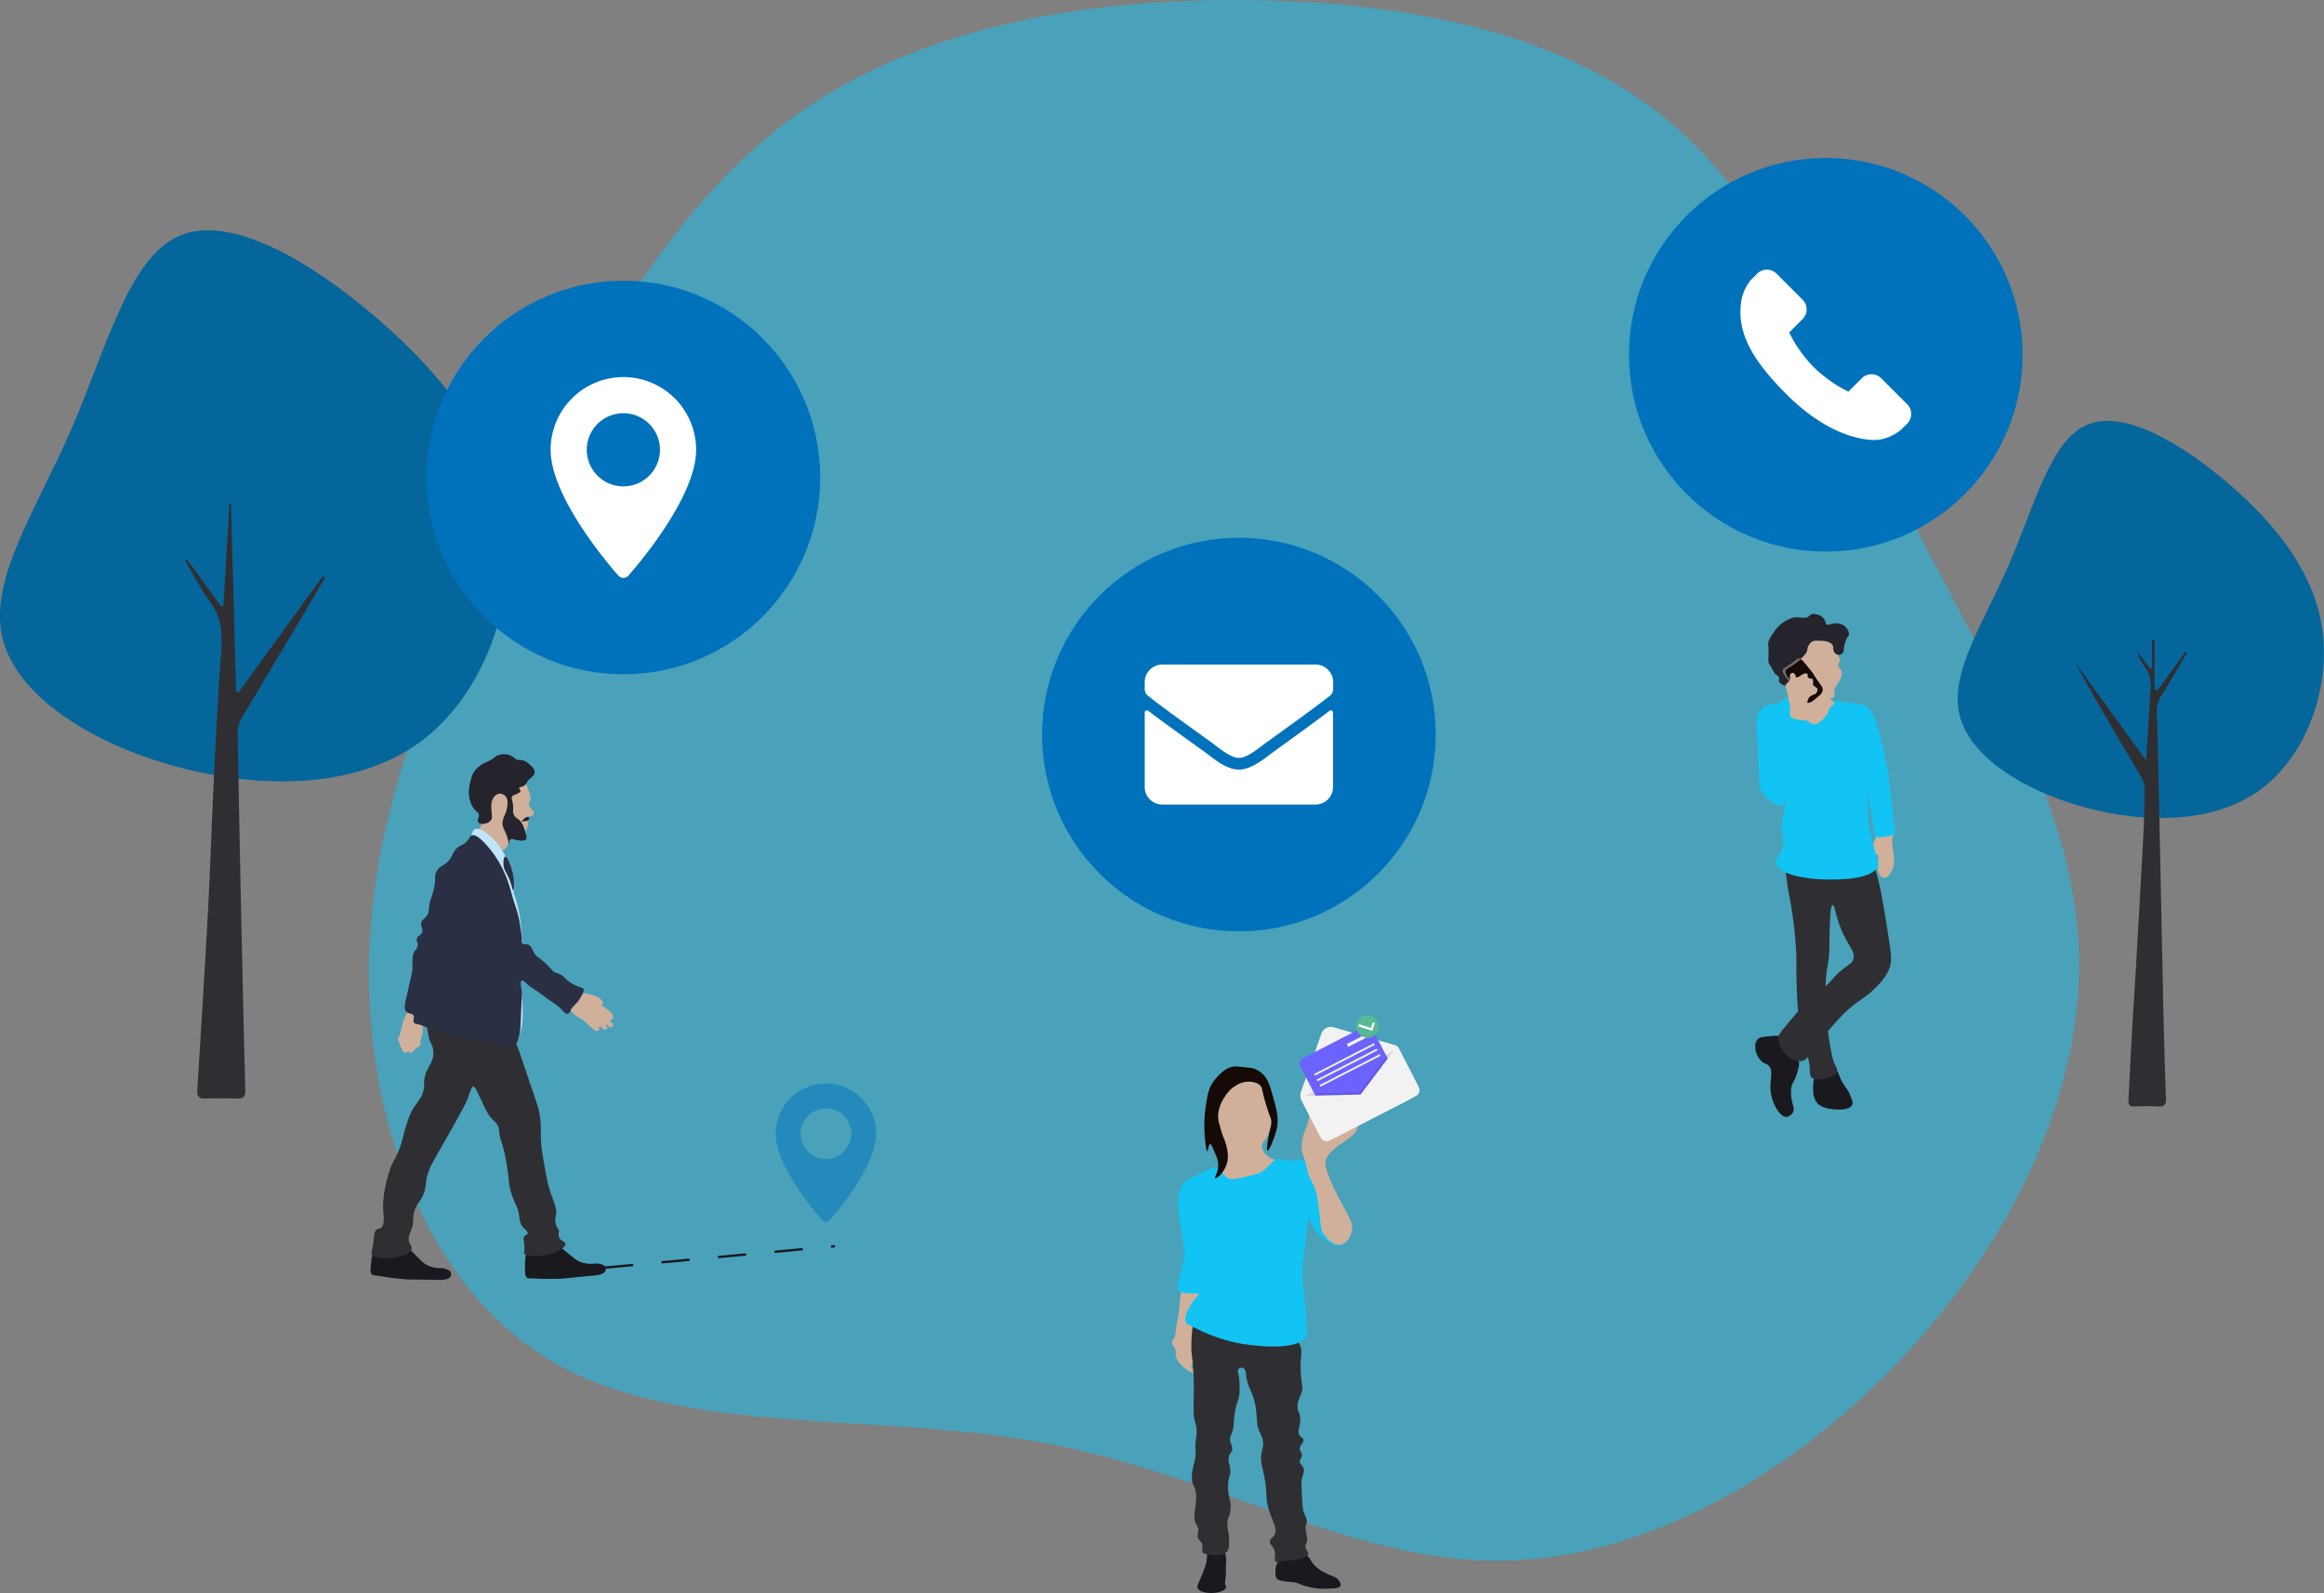<?xml version="1.0" encoding="UTF-8"?> <svg xmlns="http://www.w3.org/2000/svg" id="Layer_1" data-name="Layer 1" viewBox="0 0 982.36 673.52"><rect x="0" y="0" width="982.36" height="673.52" fill="#808080" stroke="none"/><title>contact-illustration</title><g opacity="0.5"><path d="M713.79,241.16C759.32,279.34,783,343,814.22,405.13s70.17,122.62,72.91,185.44S856.58,718.67,808.74,768s-110.23,83-170.74,81.84-118.88-37.17-189.19-50-152.16-2.59-206.34-33.86-80.26-104.18-77.95-173.2,33.14-134.43,65.13-196.82,65.41-122,116.13-157.92,118.73-48.27,186.6-48S668.11,202.83,713.79,241.16Z" transform="translate(-8.44 -190)" fill="#11c4f4"></path></g><g><path d="M963.8,523.94c-19.49,14.23-48.54,14.43-74.42,7.32S840.8,509.72,836.66,492s10.37-38.94,21-63.41,17.4-52.24,32.91-58.95,39.9,7.64,60.15,25.08,36.41,37.93,39.5,62.32S983.33,509.68,963.8,523.94Z" transform="translate(-8.44 -190)" fill="#05669b"></path><path d="M933,465.87c-3.54,5.92-7,11.88-10.65,17.74a14.4,14.4,0,0,0-2.26,8.8c.55,11.43.69,22.88.93,34.32q.93,44.52,1.85,89Q923.3,635,924,654.28c.1,2.64-.63,3.71-3.41,3.52a90,90,0,0,0-9.72,0c-2.13.09-2.87-.68-2.74-2.81.54-9.26.94-18.54,1.46-27.8.56-9.81,1.23-19.6,1.79-29.41,1-17.88,2.09-35.77,3-53.66.37-7.1.52-14.22.55-21.34a9.48,9.48,0,0,0-1.52-4.48c-9.44-16-19-31.93-27.88-48.3l30.07,41.48c.49-7.73.92-14.46,1.33-21.19.17-2.69.17-5.4.51-8.07.46-3.69,0-7-2.31-10.1a20.2,20.2,0,0,1-3.22-6.64l5.35,7.23.79-.27V460.61l1.13,0v20.8l1.27.44,11.88-16.44Z" transform="translate(-8.44 -190)" fill="#2f2f33"></path></g><g><g><circle cx="771.77" cy="150" r="83.2" fill="#0072bb"></circle><path d="M814.7,361l-11.15-11.15a5.81,5.81,0,0,0-8.2.15l-5.62,5.62-1.11-.62a55.79,55.79,0,0,1-13.52-9.77,56.39,56.39,0,0,1-9.79-13.54l-.61-1.09,3.78-3.76,1.85-1.86a5.81,5.81,0,0,0,.15-8.2l-11.15-11.15a5.81,5.81,0,0,0-8.2.15L748,308.9l.09.09a18.23,18.23,0,0,0-2.59,4.57,19,19,0,0,0-1.15,4.63c-1.47,12.21,4.1,23.37,19.24,38.51,20.93,20.93,37.8,19.35,38.53,19.27a18.81,18.81,0,0,0,4.64-1.17,18.36,18.36,0,0,0,4.56-2.58l.07.06,3.18-3.12A5.82,5.82,0,0,0,814.7,361Z" transform="translate(-8.44 -190)" fill="#fff"></path></g><g><path d="M802.39,539.81c-1.53,3-.56,4.27-2,6.56-1,1.7-2,1.68-2.29,3.18s.23,3.28,1.09,3.5c1.07.26,2.16-2,2.84-1.75s.2,1.71.22,3.93c0,2.84.07,3.5.44,4.16.1.17,1,1.69,2.19,1.75,1.83.09,3.7-3.1,4.16-5.91a35.71,35.71,0,0,0-.44-6.12c-.31-2.9-.47-3.54-.22-4.82.42-2.14,1.3-2.47,1.09-3.72-.33-2-3.14-3.92-5-3.28C803.5,537.62,803,538.53,802.39,539.81Z" transform="translate(-8.44 -190)" fill="#d0b09a"></path><g><path d="M762.79,629c1.19,1.55-.69,3.34.43,5.49,1.24,2.39,4.26,1.58,5.38,3.94.61,1.27.24,2.58-.5,5.2-1.08,3.83-2.23,4-2.54,6.73a17.81,17.81,0,0,0,.39,5.33c.45,2.08,1,2.88.6,4.05a3.67,3.67,0,0,1-3,2.48c-2.75,0-6-5.43-6.65-10.8-.58-5.09,1.41-8.43-.81-10.82-1-1.09-1.66-.63-3-1.89-2.53-2.34-3.65-7-1.8-9.18.86-1,2.24-1.13,5-1.39C759.36,627.83,761.74,627.61,762.79,629Z" transform="translate(-8.44 -190)" fill="#1a1920"></path><path d="M777.06,643.42a6.69,6.69,0,0,1,3.17-1.26,6.07,6.07,0,0,1,4.24.36c1.14.7,1,1.53,2.29,4.14,1.59,3.19,2.48,3.29,3.71,6.29.87,2.11,1.3,3.17.88,4.14-1.26,2.92-8.43,1.86-8.82,1.8-2-.32-4.72-.75-6.36-3.06a8.13,8.13,0,0,1-1.23-4.32C774.79,649.91,774.39,645.58,777.06,643.42Z" transform="translate(-8.44 -190)" fill="#1a1920"></path><path d="M766.25,538.69c1.64-.9,2.69.27,7.54,1.5A50.38,50.38,0,0,0,790,541.86c3.31-.27,5.33-.88,6.88.5s1.5,3.74,1.56,5.43c.17,4.64,1.27,3.69,4.1,14.86,1.16,4.6,2.08,10.36,3.93,21.88,1.53,9.56,1.76,12,.49,15.19-1.49,3.72-4.28,6.46-6.55,8.68-3.09,3-4.68,3.61-8.2,6.35-4.19,3.26-6.71,6.17-10.65,10.69-8.31,9.55-8.63,13-12,13.19-4.69.29-10.08-6.15-9.34-10.52.14-.84,1.35-2.29,3.77-5.18,3.84-4.58,5.77-6.88,6.39-7.51,3-3.09,3.05-2.35,7.7-6.51,6.16-5.52,5.39-6.15,9.83-9.52,2.48-1.88,3.44-2.24,3.94-3.68.93-2.74-1.34-5.06-3.77-9.85-3.91-7.7-3.92-13.32-4.92-13.19s-1.07,4.6-1.31,10.35.1,6.88-.33,11.36c-.38,4-.76,4.35-1.14,8s-.26,6.56,0,12.36a111.85,111.85,0,0,0,1.47,16.37c.87,4.72,1.3,7.08,2,8.5s1.44,2.39,1.1,3.52c-.56,1.88-3.56,2.5-5.24,2.84-2,.4-4.12.84-5.41-.34-1-.95-.7-2.2-1-5.34-.11-1.17-.73-3.79-2-9-1-4.18-1.36-5.32-1.8-7.18-.59-2.51-1.29-6.22-1.64-18.7-.25-8.78.08-7.4-.16-12.53a174.22,174.22,0,0,0-2.13-19.7c-.83-5-1.46-7.4-2.13-13.19a56.51,56.51,0,0,1-.49-9.52C763.28,545.23,763.49,540.19,766.25,538.69Z" transform="translate(-8.44 -190)" fill="#2f2f33"></path></g><g><path d="M764.09,491.64c-.24,1.28,3.87,3.51,8.07,4.27,2.19.39,4.85.94,7.59-.48s5.3-4.27,4.86-6.52a5,5,0,0,0-1-2.14c-.68-.8-1.5-1.06-1.42-1.42s.91-.17,1.42-.71.07-1.54.24-2.85.67-1.21,1.66-3.08c1.08-2,1.7-3.21,1.42-4.51-.33-1.56-1.71-2.1-1.42-3.32.16-.69.64-.7.71-1.43.1-.93-.65-1.32-.71-2.37a3.41,3.41,0,0,1,.47-1.66c.73-1.82-1.07-4.65-2.37-5.93-3.36-3.33-9.34-2.27-12.57-.95-1.3.53-5.07,2.08-6.64,5.7-.24.54-.48,2.81-1,7.35a13,13,0,0,0,0,4.27,12.63,12.63,0,0,0,1.42,3.8c1,1.65,1.54,1.78,2.61,3.79a9.22,9.22,0,0,1,1,2.37,5.23,5.23,0,0,1,0,3.09C767.56,491,764.3,490.53,764.09,491.64Z" transform="translate(-8.44 -190)" fill="#d0b09a"></path><path d="M762.9,479.77c2.23.29,3.91-1.7,4.27-2.13a5.71,5.71,0,0,0,1.43-3.08c.21-2.06-1-3.06-.48-4.51.15-.38.24-.26,1.66-1.66A13.23,13.23,0,0,0,772,465.9c.68-1.31.17-1.8,1-3.09a4.07,4.07,0,0,1,1.66-1.66c.67-.33,1.56-.31,3.32-.24a11.1,11.1,0,0,1,2.37.24,4.34,4.34,0,0,1,2.61,1.43c.8,1.14,0,2.1.95,3.32a2.11,2.11,0,0,0,3.56,0c.41-.55.23-.87.47-2.38a12,12,0,0,1,1-3.32c.56-1.15.81-1,1-1.66.34-1.52-.9-3.38-2.37-4.27a6.21,6.21,0,0,0-3.8-.71c-1.69.17-2.3.89-3.08.47s-.41-1.37-1.43-2.6a5.21,5.21,0,0,0-2.84-1.67,3.57,3.57,0,0,0-2.37,0c-.74.34-.79.83-1.66,1.19a4.24,4.24,0,0,1-1.67.24c-1.44,0-1.91-.23-2.84-.24a7.07,7.07,0,0,0-2.85.71,13.91,13.91,0,0,0-4.51,2.85,19,19,0,0,0-2.61,3.32,12.05,12.05,0,0,0-1.89,3.32c-.36,1.24,0,1.43,0,4.51,0,3.27-.33,3.74.23,5,.33.71.51.69,1.43,2.37a6.82,6.82,0,0,0,1.18,1.9c.72.71,1.1.61,1.43,1.19.44.79-.09,1.33.23,2.13A3.14,3.14,0,0,0,762.9,479.77Z" transform="translate(-8.44 -190)" fill="#25242c"></path><g><path d="M765.71,478.18c-1.94-2.76-2.72-3.55-2.39-4.57.26-.78.9-.83,3.16-2.38s2.75-2.3,3.44-2.46a1.4,1.4,0,0,0-1-.43c-.93,0-1.11.67-3.78,2.5-2.26,1.55-2.9,1.6-3.15,2.38-.34,1,.45,1.81,2.39,4.57,1.08,1.55,1.46,2.19,6.13,8.12a3,3,0,0,0,1.64,1.24,2,2,0,0,0,.6,0,4.4,4.4,0,0,1-.89-.89C767.18,480.37,766.8,479.73,765.71,478.18Z" transform="translate(-8.44 -190)" fill="#706969"></path><path d="M776,485.32c1.64-1.3,2.88-2.28,2.91-3.68a3.58,3.58,0,0,0-.91-2.14c-4.79-6.73-1.34-2.54-5.06-7.16a32.06,32.06,0,0,0-3.06-3.57c-.69.16-1.13.87-3.44,2.46s-2.9,1.6-3.16,2.38c-.33,1,.45,1.81,2.39,4.57,1.09,1.55,1.47,2.19,6.13,8.12a4.4,4.4,0,0,0,.89.89C773.75,487.13,774.76,486.33,776,485.32Z" transform="translate(-8.44 -190)" fill="#150a06"></path></g><path d="M765.28,492.82c-.44-2.2-.65-3.93-.71-4.51-.44-3.79-.11-3.46-.48-5-.46-1.89-1-2.61-.71-3.79.25-.93,1.34-1,1.66-2.14.09-.31-.06-.6,0-1.42a1.66,1.66,0,0,1,.24-1,1.11,1.11,0,0,1,1-.47,1.3,1.3,0,0,1,.94.71c.39.59.19,1,.48,1.18.09.05.3.14,1.42-.47a12.26,12.26,0,0,1,1.66-1c.2-.07,1.29-.43,1.66,0s-.13.89.24,1.42a1.45,1.45,0,0,0,.71.48c.65.25.91,0,1.19.23s.24.62.24,1.43c0,.65-.1.7,0,1s.47.61.94.95.57.29.72.47a1.77,1.77,0,0,1,0,1.66c-.64,1.43-2.35,1-3.44,2.49a6.47,6.47,0,0,0-.71,2.14,17.28,17.28,0,0,0-.48,3.56c-.07,1.23,0,2.22,0,3.08.1,2.61.33,2.93,0,3.32-.92,1.08-4.32.53-5.69-1.42A9,9,0,0,1,765.28,492.82Z" transform="translate(-8.44 -190)" fill="#d0b09a"></path><path d="M763.62,485.23c-1-.32-1.46,1.2-3.8,2.14-2.14.85-2.79,0-4.74.94a7.41,7.41,0,0,0-3.09,2.85,8.07,8.07,0,0,0-1,4.51c.31,7.95.82,15.89,1.07,23.84a10.81,10.81,0,0,0,1.42,5.69,13.49,13.49,0,0,0,4,3.8c1.73,1.24,2.62,1.86,3.56,1.66,1.32-.28,1.91-1.89,2.84-4,2.39-5.51,2.53-4.12,4-8.07,1.86-4.86,1.67-7,3.56-16.13.76-3.65,2.79-6,1.66-7.35-.44-.54-1-.23-3.79-.72-2.32-.41-3.49-.63-4-1.42s0-1.4-.24-3.56C765.06,488.32,764.81,485.62,763.62,485.23Z" transform="translate(-8.44 -190)" fill="#11c4f4"></path><path d="M771.92,495c1.05-.29,1.76,1.3,3.56,1.18,1.39-.09,2.52-1.12,3.56-2.13a9.24,9.24,0,0,0,1.6-1.91c.86-1.38.8-2.23,1.72-3.31.51-.6,1.07-.53,1.42-1.19s.13-1.14.48-1.42,1.4.13,2.37.47c1.38.5,1.81.26,4.27.48a29,29,0,0,1,5.45.95c2.3.8,4.09,3.24,6.88,13.28,2.55,9.16,1.26,7.83,3.09,13,0,0,2.72,24.42,3.32,27.76.21,1.18-8.68,2.69-8.78,1.18,0-.55-1.76-12.15-2.37-14.47-.82-3.11-.62-7.24-1.19-7.12-.38.09.13-.43.6,8.19.11,2.07.15,3.78.23,6.88.12,4.42,4.56,18.38,4.39,18.86-2.16,6.21-15.78,6.16-21.35,6.17-9.16,0-21.33-2.26-22.06-6.88-.37-2.36,2.54-3.31,3.2-8.19.43-3.15-1.29-4.25-.71-8.06.78-5.14,1.17-7.72,1.66-9.49,4.49-16.29,6.74-24.43,6.88-28.71C770.17,499.77,770.29,495.41,771.92,495Z" transform="translate(-8.44 -190)" fill="#11c4f4"></path></g></g></g><path d="M862.59,290.57" transform="translate(-8.44 -190)" fill="#fff"></path><g><path d="M185.83,503.85c-27,19.74-67.35,20-103.25,10.15S15.17,484.12,9.43,459.47s14.38-54,29.16-88S62.73,299,84.25,289.7s55.36,10.6,83.46,34.79,50.52,52.63,54.81,86.48S212.93,484.06,185.83,503.85Z" transform="translate(-8.44 -190)" fill="#05669b"></path><path d="M87.49,426.53q7.17,9.9,14.36,19.79l1-.09,2.61-43.38.62,0,2.16,79.49,1,.44,35.63-49.1.93.62c-2.39,4.07-4.76,8.15-7.17,12.21-9.33,15.69-18.71,31.36-28,47.09a10.93,10.93,0,0,0-1.74,5.33q.81,47.74,1.9,95.47.6,28.41,1.35,56.81c.07,2.63-1.11,3.29-3.47,3.23-4.53-.11-9.07-.14-13.59,0-2.57.07-3.4-.94-3.24-3.41,1.57-25.74,3.22-51.47,4.59-77.21,1-19.71,1.67-39.45,2.63-59.16.78-16,1.58-32.07,2.81-48.06.6-7.84.54-15.08-4.46-21.86-4.08-5.53-7.17-11.78-10.7-17.72Z" transform="translate(-8.44 -190)" fill="#2f2f33"></path></g><g><g><g><circle cx="523.69" cy="310.57" r="83.2" fill="#0072bb"></circle><path d="M570.42,490.52a.93.93,0,0,1,1.5.72v31.52a7.43,7.43,0,0,1-7.46,7.4H499.79a7.44,7.44,0,0,1-7.47-7.4v-31.5a.93.93,0,0,1,1.51-.73c3.48,2.68,8.1,6.09,24,17.51,3.28,2.37,8.81,7.37,14.33,7.34s11.2-5.06,14.35-7.34C562.33,496.62,566.93,493.2,570.42,490.52Zm-38.3,19.91c3.61.06,8.8-4.5,11.42-6.38,20.63-14.84,22.2-16.14,27-19.84a3.64,3.64,0,0,0,1.43-2.91v-2.93a7.43,7.43,0,0,0-7.46-7.4H499.79a7.44,7.44,0,0,0-7.47,7.4v2.93a3.7,3.7,0,0,0,1.43,2.91c4.76,3.69,6.33,5,27,19.84,2.61,1.88,7.81,6.44,11.41,6.38Z" transform="translate(-8.44 -190)" fill="#fff"></path></g><g><path d="M519.49,844.89a4.48,4.48,0,0,1,4.93-.4,5.33,5.33,0,0,1,2.17,3.55c.39,1.56.1,2.36,0,5.52a29.7,29.7,0,0,1,0,3.35,9.21,9.21,0,0,0-.3,2.46c.08,1.11.48,1.25.4,1.78-.22,1.4-3.29,2.28-5.72,2.36-.31,0-5.51.14-6.3-2.17-.25-.71.05-1.27.78-3a69.69,69.69,0,0,0,2.57-6.51C519.26,847.74,518,846.24,519.49,844.89Z" transform="translate(-8.44 -190)" fill="#1a1920"></path><path d="M549.05,849.81a7.61,7.61,0,0,0-1.46,5.23,3.87,3.87,0,0,0,.48,2.26c.38.51,1,.84,2.95,1.19a34,34,0,0,0,3.75.39c2.09.19,2.82.81,5.12,1.58a28.26,28.26,0,0,0,10.64,1.18c3.45-.09,4.29-.58,4.54-1.18.35-.87-.5-2-.79-2.37-1.28-1.68-2.75-1.57-5.52-3a16.92,16.92,0,0,1-4.53-3.16c-2-2-1.59-2.78-3.35-4.33-.84-.74-2.77-2.45-5.32-2.37C552.26,845.4,550,848.45,549.05,849.81Z" transform="translate(-8.44 -190)" fill="#1a1920"></path><path d="M518.8,727.74c2.1-4.47,3.15-6,4.21-8H511c-.67,5.8-1.05,8.87-1.24,9.56-1,3.5-2.14,6.1-2.56,10.64-.1,1.09-.15,2.12-.4,4.14-.46,3.78-.72,3.47-1.18,7.1-.38,3-.27,3.71-1,4.73a2.81,2.81,0,0,0-.79,1.77c0,.75.54,1.11,1,1.77,1,1.47.28,2.46.79,4.34a8.61,8.61,0,0,0,2.84,4c1.62,1.54,4,3,4.45,2.54s-1.41-2.94-.79-3.55,1.82.9,3.95.59a2.8,2.8,0,0,0,2.16-1.18,1.87,1.87,0,0,0,0-2c-.62-.78-2-.36-2.16-.79s1.65-1.09,1.57-1.77-2.31-.38-3.54-1.77-.77-3.66-.6-4.54c.36-1.8,1-1.86,1.38-3.35.64-2.47-.78-3.76-1.18-6.7-.24-1.8.16-3.39,1-6.5A63,63,0,0,1,518.8,727.74Z" transform="translate(-8.44 -190)" fill="#d0b09a"></path><path d="M514,743.25a86.32,86.32,0,0,1,14-2.1,87.8,87.8,0,0,1,10.62,0c1.83.11,14.44.94,17.25,5.09a20.3,20.3,0,0,1,1.33,2.43c.84,1.82,1.26,2.73,1.1,3.76-.2,1.32-1.05,1.36-1.33,2.66-.31,1.46.55,2.41,1.11,4,.67,1.86.4,3.08.22,6-.58,9.78,1.68,10.43,0,14.6-.59,1.47-1.62,3.25-1.33,5.75.17,1.4.55,1.33.89,2.88.9,4.15-1.48,6.46,0,8.62.66,1,1.39.9,1.55,1.77.25,1.39-1.53,2-1.55,3.76,0,1.38,1.06,1.69.88,3.1-.14,1.12-.85,1.23-.88,2.21,0,1.21,1,1.55,1.55,2.87s-.2,2.5-.67,4.65c-.24,1.14-.16,2.82,0,6.19.23,4.62.34,6.93.89,8.19s1.51,2.72,1.11,4.42a7.84,7.84,0,0,0-.45,1.77,12.81,12.81,0,0,0,.45,2.87,10.49,10.49,0,0,1,.22,2.22c-.09,1.41-.6,1.6-.67,2.65-.13,1.86,1.39,2.41,1.11,3.54-.33,1.3-2.66,1.78-5.13,2.28-2.22.46-2.14.09-5.27.6-2.23.36-2.79.63-3.31.22-1-.83.32-2.59-.67-5.09-.7-1.77-1.83-2-1.77-3.32s1.14-1.79,1.77-2.65c1.69-2.31-.61-5.74-2.21-10.84-1.93-6.13-.19-6.18-2.43-16.37-.63-2.86-1-3.95-.89-6,.19-3.12,1.33-4.66.67-7.52a17.35,17.35,0,0,0-1.33-3.1c-1.25-3-1-5-1.33-8.18-.8-8.65-3.78-9.85-4.32-15.92-.06-.68-.18-2.4-1.21-2.88a1.79,1.79,0,0,0-2,.44c-.63.76-.11,1.93.22,3.54a34.21,34.21,0,0,1,.22,5.31c0,4.54-1.43,4.65-2.21,11.06-.43,3.55-.08,4.34-.88,6.63-.49,1.38-1,2.16-.89,3.54.13,1.73,1,2.23.89,3.76-.13,1.31-.85,1.48-1.33,2.88-.65,1.9.13,3.19.44,5.31.42,2.86-.65,3.06-.88,6.85-.34,5.54,1.83,6.84.88,11.73-.43,2.22-.89,2-1.1,4-.35,3.16.75,4.32.66,8.18,0,2.32-.11,3.64-1.11,4.64-1.45,1.46-4,1.37-5,1.33a20.55,20.55,0,0,1-2.54-.36c-2-.36-2.26-.55-2.43-.74-.64-.74.09-1.51-.22-3.1-.39-2-1.76-1.94-2-3.76-.17-1.35.53-1.78.22-3.32a5.28,5.28,0,0,0-.88-2c-1.74-2.73.26-7,0-12.16-.22-4.27-1.69-3.32-1.77-7.3-.1-4.55,1.79-7.06,1.54-11.5a24.45,24.45,0,0,1,0-3.54c.13-1.61.34-2.27.45-3.32a13.45,13.45,0,0,0-.67-5.31c-1.23-4.51-.13-9.19-.66-20.57-.35-7.45-.87-6.69-.89-11.5A66.74,66.74,0,0,1,514,743.25Z" transform="translate(-8.44 -190)" fill="#2f2f33"></path><g><g><path d="M526.79,677c.31,1.4.6,2.7,0,3.94a18.38,18.38,0,0,1-2.76,2.76c-1.22,1.12-1.54,1.38-1.78,2a3.72,3.72,0,0,0,.1,2.86c1.58,2.9,11.66,1.15,19.31-2.56,3.53-1.71,6.66-3.9,6.31-5.12-.23-.79-1.69-.52-3.55-2-.33-.26-2.6-2.08-2.56-4.33,0-1.36.88-1.72,2-3.55a14,14,0,0,0,1.78-9.06c-.31-1.95-.79-1.56-1.78-4.73-1.44-4.66-.49-5.76-1.77-7.69-2.28-3.42-7.55-3.36-7.88-3.35a10.45,10.45,0,0,0-8.48,4.53c-2.26,3.73-.56,8.08-3,9.27-1.16.57-2.11-.18-2.76.59s0,1.26,1.18,5.91c.2.78.4,1.56,1,1.77.81.3,1.6-.73,2.17-.39.41.24.29.94.4,2.17a16.3,16.3,0,0,0,.59,3C525.89,675.25,526.38,675.17,526.79,677Z" transform="translate(-8.44 -190)" fill="#d0b09a"></path><path d="M524,684.09c1.31.95,1.37,3.2,3.74,4.13a4.9,4.9,0,0,0,.49.17c.94.23,2.37.17,6.21-.76s5.78-1.35,6.9-2c4.08-2.24,4.33-5.14,7.59-5.61,1.26-.19,1.21.26,3.74.59,5.53.72,6.82-1.27,10.25-.2a11.88,11.88,0,0,1,5.71,4.53c1.24,1.61,1.26,2.32,2.76,5.72,2,4.5,2.73,5,5.71,11.43a17.83,17.83,0,0,1,2,5.71c.2,1.66.5,4.32-1.19,6.51a5.5,5.5,0,0,1-2.56,2c-4,1.34-8.48-3.48-9.65-4.73a14.22,14.22,0,0,1-2.82-4c-.68-1.48-.82-2.55-1.13-2.54-.54,0-.8,3.39-1,5.52-.64,7.41-.91,6.4-1.38,12.22a70.9,70.9,0,0,0-.39,7.68c.06,2.13.21,2.46.78,7.89.35,3.29.62,5.86.79,8.86.27,4.62.45,6.93.2,7.49-3,6.84-23.24,4.46-30.74,2.76a75.53,75.53,0,0,1-11.78-3.83c-.85-.36-2-.91-4.3-2-3.49-1.67-3.79-1.9-4-2.23-1.25-1.74.21-4.58,1-6.22a19.34,19.34,0,0,1,2.15-3.43c1.25-1.54,2.16-2.1,2-2.57s-1.58-.16-4.14-.39c-2.23-.2-3.81-.35-4.53-1.38-.52-.75-.34-1.62.39-4.53,0,0,.64-2.46,1.58-6.11.85-3.32.57-6,0-11.23-.51-4.72-.95-4.35-1.38-8.28-.67-6.07-1.2-10.91,1.58-14.58,1.25-1.65,3.19-2.61,7.09-4.53C519.34,684.34,522.34,682.86,524,684.09Z" transform="translate(-8.44 -190)" fill="#11c4f4"></path><path d="M562.06,660.83a31,31,0,0,1-1,4.54c-.87,2.94-1.46,3.36-2,5.71a13.8,13.8,0,0,0-.19,5.91c.26,1.26.5,1.38,1.18,3.75.58,2,.7,2.94,1,4.13.9,3.72,2.11,4.46,3.35,7.89a38.87,38.87,0,0,1,1.38,7.09c1.22,8.21.55,9.26,2,11.63.18.3,3.49,5.65,7.49,4.73,2.91-.68,4.59-4.3,4.73-7.1.1-1.92-.53-3.05-2.86-7.39-3.33-6.24-4.93-9.33-6.3-12.61-2.61-6.21-2.24-7.86-2-8.67.78-2.34,2.94-4.1,4.92-5.71l4.34-3.16c1.92-1.39,3.26-2.35,3.94-4.14a5.43,5.43,0,0,0,.4-1.77,20,20,0,0,0-.4-2.56c-.09-1.59.63-1.71.4-2.76-.33-1.46-1.84-1.66-1.78-2.76.05-.82.91-1,1-2a1.93,1.93,0,0,0-.79-1.77c-.79-.43-1.4.51-3,.39-1-.08-1.26-.53-2-.39-1,.2-1.53,1.31-1.77,1.77-1.35,2.61-3.31,4.85-4.93,7.29-1.49,2.25-3,4.62-3.74,4.34-.15-.06-.3-.25-.4-3.35-.07-2.35,0-2.91-.39-3.75-.5-1.09-1.56-2.19-2.17-2S561.87,659.49,562.06,660.83Z" transform="translate(-8.44 -190)" fill="#d0b09a"></path></g><path d="M535.46,641.32a16.53,16.53,0,0,1,2.76.4,9.58,9.58,0,0,1,4.33,2.76c1.16,1.19,2.23,2.83,3.74,8.27,1.79,6.42,2.75,10,1.88,14.29a32,32,0,0,1-1.38,4.53c-.61,1.62-2,5.08-2.56,4.93s.2-4.58.39-5.72c.75-4.34,1.45-4.92,1.18-7.09-.13-1.09-.27-.63-1.57-4.73-.67-2.1-1.11-3.46-1.58-5.32-.84-3.28-.68-3.73-1.38-4.53-1.41-1.62-3.74-1.73-4.73-1.78a9.69,9.69,0,0,0-4.93,1.19,13.94,13.94,0,0,0-5.51,5.32,14.61,14.61,0,0,0-2.76,7.68c-.06,1.76.35,3.21,1.18,6.11,1.1,3.85,1.74,4.17,2.36,7.1a14.5,14.5,0,0,1,.4,6.3c-.9,4.38-4.52,7.46-5.13,7.1s1.58-2.68,1.19-6.51c-.14-1.32-.75-2.79-2-5.71-.63-1.5-1-2.21-1.38-2.17-.74.07-.79,3-1.19,3s-1-3.77-1.18-8.28a51.53,51.53,0,0,1,.4-9.85c.76-5.28,1.15-8,3.15-11,.21-.32,4.61-6.82,9.46-6.7C531,640.84,532.45,641,535.46,641.32Z" transform="translate(-8.44 -190)" fill="#150a06"></path></g></g></g><g><path d="M572.08,671.37l33.21-17.08a4.61,4.61,0,0,0,2-6.21l-7.83-15.22a1.81,1.81,0,0,0-1.11-.92l-26.18-7.63A4.24,4.24,0,0,0,567,627l-8.61,24.53a4.8,4.8,0,0,0,.26,3.77l7.25,14.09a4.61,4.61,0,0,0,6.22,2Z" transform="translate(-8.44 -190)" fill="#f2f2f2"></path><path d="M570.76,665.34,604.29,651c1.08-.56.07.29-.48-.79l-4.22-17.13-41.08,21.12,10.38,12.85C569.45,668.16,569.68,665.9,570.76,665.34Z" transform="translate(-8.44 -190)" opacity="0.1" style="isolation: isolate"></path><path d="M599.12,632.09" transform="translate(-8.44 -190)" fill="none" stroke="#3f3d56" stroke-miterlimit="10"></path><rect x="562.87" y="628.76" width="34.36" height="34.36" rx="2.54" transform="translate(-239.62 146.75) rotate(-27.21)" fill="#6c63ff"></rect><polygon points="555.56 462.28 564.19 479.07 594.74 463.36 586.11 446.57 574.63 461.81 555.56 462.28" opacity="0.1" style="isolation: isolate"></polygon><path d="M583.56,652.76l14.71-19.53a.9.9,0,0,1,1.25-.18,1.07,1.07,0,0,1,.25.31l8.37,16.28a2.77,2.77,0,0,1-1.2,3.75h0l-36.47,18.75a2.77,2.77,0,0,1-3.75-1.2h0l-8.23-16a1.09,1.09,0,0,1,.47-1.47,1.31,1.31,0,0,1,.47-.12Z" transform="translate(-8.44 -190)" fill="#f2f2f2"></path><rect x="577.52" y="629.09" width="9.61" height="1.36" transform="translate(-231.97 146) rotate(-27.21)" fill="#f2f2f2"></rect><rect x="562.46" y="637.49" width="28.53" height="0.78" transform="translate(-236.3 144.34) rotate(-27.21)" fill="#f2f2f2"></rect><rect x="563.66" y="639.82" width="28.53" height="0.78" transform="translate(-237.24 145.14) rotate(-27.21)" fill="#f2f2f2"></rect><rect x="564.86" y="642.15" width="28.53" height="0.78" transform="translate(-238.17 145.95) rotate(-27.21)" fill="#f2f2f2"></rect><ellipse cx="586.47" cy="623.93" rx="3.98" ry="3.99" transform="translate(-228.85 147.25) rotate(-27.21)" fill="#fff"></ellipse><path d="M582.28,626.19a4.76,4.76,0,1,0,2.05-6.41A4.76,4.76,0,0,0,582.28,626.19Zm6.26-.37-5.92-1.89.3-.92,5,1.6.76-2.37.92.3-1.05,3.28Z" transform="translate(-8.44 -190)" fill="#57b894"></path></g></g><g><g><circle cx="263.5" cy="201.88" r="83.2" fill="#0072bb"></circle><path d="M271.94,349.42a30.78,30.78,0,0,0-30.75,30.75c0,21.05,27.52,51.94,28.69,53.25a2.78,2.78,0,0,0,4.12,0c1.17-1.31,28.7-32.2,28.7-53.25A30.79,30.79,0,0,0,271.94,349.42Zm0,46.22a15.47,15.47,0,1,1,15.47-15.47A15.49,15.49,0,0,1,271.94,395.64Z" transform="translate(-8.44 -190)" fill="#fff"></path></g><g><g><path d="M210.76,540.74c.29-.58.8-.82,1.05-1.75a5.3,5.3,0,0,0-.53-3.33c-.54-1.49-.86-3.06-1.4-4.55A23.07,23.07,0,0,1,208.39,520a8.7,8.7,0,0,1,1.58-4.55c2.28-2.86,6.31-2.94,8.23-3a12.15,12.15,0,0,1,7.54,1.93c1.58,1.11,2.46,2.55,4.2,5.43a29.76,29.76,0,0,1,2.45,6,3.71,3.71,0,0,1,.18,2.46c-.2.58-.42.56-.53,1-.21,1,.59,2.11,1.23,3s.94,1,.88,1.57a1.47,1.47,0,0,1-.53.88c-.52.41-1,.16-1.4.52a1.59,1.59,0,0,0-.35,1.06c-.31,2.77-.21,3.06-.53,3.67s-.6.66-.7,1.23.16.91.18,1.58a2.76,2.76,0,0,1-.53,1.75c-1.26,1.38-5.54-1.12-6.3,0-.21.3.08.53-.18,1.4a5.51,5.51,0,0,1-.88,1.58,11.84,11.84,0,0,1-1.05,1.4c-1.26,1.32-3.54,1.24-3.85,1.23C213.47,549.94,209.45,543.31,210.76,540.74Z" transform="translate(-8.44 -190)" fill="#d0b09a"></path><g><path d="M181.15,614.15c-.5.74.27,1.53-.35,3.33-.12.34-.31.75-.7,1.57s-.68,1.35-.88,1.76c-.45.93-.36,1.14-1.13,4.29-.4,1.6-.6,2.4-.71,2.63-.4.82-.88,1.39-.7,2.1.1.35.24.29.53.87.38.78.17,1,.52,1.76.29.62.46.57.71,1.22.17.46.14.62.35.88a1.52,1.52,0,0,0,1.05.52,1.42,1.42,0,0,0,1.17-.46s0,0,.05-.06c.19-.11.49.43.88.52s.74-.24,1.4-.87c.87-.83.83-1.08,1.4-1.4s.93-.18,1.23-.53.14-1,.17-1.93a9.57,9.57,0,0,1,.7-2.45,18.87,18.87,0,0,0,.36-3.5,34.06,34.06,0,0,0,.17-3.86c-.24-1.56-.72-1.8-.7-3.15s.61-1.78.35-2.45C186.4,613.29,182.1,612.76,181.15,614.15Z" transform="translate(-8.44 -190)" fill="#d0b09a"></path><path d="M248.78,616.25a20,20,0,0,0,1.4,1.58,18.19,18.19,0,0,0,1.57,1.57,13.7,13.7,0,0,0,2.11,1.23,17.17,17.17,0,0,1,2.45,1.93c.52.44,1.46,1.28,2.71,2.36.79.68,1.14,1,1.49,1,.53,0,1.23,0,1.23-.7,0-.11-.22-1.1.26-1.14.74-.07,1,1.15,1.93,1.22a1.2,1.2,0,0,0,1.23-.7c.07-.42-.59-1-.44-1.31s.35-.35.61.09.6,1,1.05,1,1.4-.57,1.32-1.14-1.19-.74-1.32-1.49c0-.23,0-.58.18-.7s.46.1.7,0,.39-.81.35-1.23c-.06-.64-.4-1.33-1.93-2.63-1.7-1.44-3.13-2.16-3-2.62.09-.26.58-.19.7-.53,0-.08.11-.37-.7-1.23a6.28,6.28,0,0,0-2.1-1.57,13.34,13.34,0,0,0-1.58-.53c-1.44-.44-2.15-.66-2.45-.7a14.69,14.69,0,0,0-3.15,0,6.55,6.55,0,0,1-1.4,0,9.8,9.8,0,0,1-1.76-.52c-.89-.25-2.49-.34-3.32.52a3.8,3.8,0,0,0-.71,1.75c-.23.9-.34,1.34-.17,1.75.27.66.86.5,1.75,1.41A15.2,15.2,0,0,1,248.78,616.25Z" transform="translate(-8.44 -190)" fill="#d0b09a"></path><g><path d="M209.18,540.57c1.82-.89,4.64,1.41,6.13,2.63,2.93,2.38,4.61,5.09,6.84,8.75a25.11,25.11,0,0,1,1.75,3.16c1.44,3.39,1,5.54,1.22,9.11.37,5,1.57,4.82,2.9,12.52.49,2.89.69,5.06.87,7,1.21,13.37-1.11,14.57,0,25.23,0,0,1.13,10.79,0,15.59-.39,1.65-.93,3.32-.93,3.32-.38,1.16-.69,2-.8,2.22s-.55,1.35-.72,1.64c-1.09,1.84-8.43-.26-10-.7-14.7-4.14-17.36-2.75-21.2-5.6-.87-.65-3.83-3-6.3-3a8.8,8.8,0,0,1-2.59-.27,9.47,9.47,0,0,1-2-.78c-2.49-1.46,1.54-16,2.81-20.67,1.33-4.94,3.55-13.48,4.94-21.63a95.1,95.1,0,0,0,1.33-11.32c.23-4.6-.16-4.26.21-5.77.77-3.18,2.28-3.77,9.46-12.27,3.05-3.61,3.65-4.54,4.2-5.78C208.17,542.11,208.21,541,209.18,540.57Z" transform="translate(-8.44 -190)" fill="#c0e5fa"></path><path d="M232.66,716.28c.82-.67,1.87-.86,5.25-.52,3.8.38,5.7.57,7,1.23,1.06.53.55.5,5.26,4.2a13.06,13.06,0,0,0,3.85,2.45,12.61,12.61,0,0,0,3.86.7c1.89.06,2.41-.35,4,0,.84.18,2,.46,2.46,1.41a2.19,2.19,0,0,1,0,1.57c-.65,1.6-3.57,1.87-6.13,2.1-11.16,1-10.43,1.15-13.67,1.23,0,0-3.71.09-7.56,0-1.77-.06-1.55-.1-2.95-.13-1.91-.05-2.23,0-2.63-.18-1.08-.59-1.06-2.36-1.05-5.26a18.17,18.17,0,0,1,.88-6.13A5.29,5.29,0,0,1,232.66,716.28Z" transform="translate(-8.44 -190)" fill="#1a1920"></path><path d="M168.61,715.18c.89-.58,2-.65,5.28.07,3.73.81,5.59,1.21,6.82,2,1,.65.5.56,4.75,4.77a13.35,13.35,0,0,0,3.55,2.88,13.09,13.09,0,0,0,3.75,1.13c1.88.26,2.44-.08,4,.45.81.28,2,.69,2.28,1.67a2.18,2.18,0,0,1-.18,1.57c-.82,1.52-3.75,1.45-6.33,1.39-11.21-.23-10.49,0-13.72-.32,0,0-3.7-.33-7.51-.9-1.75-.26-1.53-.28-2.91-.46-1.9-.26-2.22-.21-2.59-.48-1-.7-.79-2.45-.45-5.34a18,18,0,0,1,1.56-6A5.26,5.26,0,0,1,168.61,715.18Z" transform="translate(-8.44 -190)" fill="#1a1920"></path><path d="M196.22,617.83a63.33,63.33,0,0,1,15.06,3c6.74,2.37,10.11,3.56,12.79,6.48,2.19,2.37,3,4.71,4.56,9.28,4.89,14.42,7.34,21.65,7.53,22.6,1.84,9-.12,9.24,1.93,20.85,1.2,6.81,1.8,10.22,2.71,13.05,1.6,4.95,3.28,7.93,2.63,11a6,6,0,0,0,.18,4.2c.36.67,1.64,2.57,1.22,1.93a4.18,4.18,0,0,0,0,3c.74,1.62,2.48,1.61,2.63,2.63.27,1.82-5,3.93-5.25,4a17.3,17.3,0,0,1-5.63,1.14c-.22,0,0,0-3.71-.16-1.77-.07-2.22-.09-2.58-.46-.59-.62-.08-1.33-.17-3.5s-.65-2.78-.18-3.86,1.46-.86,1.58-1.57-1-1.45-1.93-2.46c-1.43-1.61-1.48-3.47-1.75-5.25-.63-4.16-1.93-4.52-3.5-10-1.06-3.65-.36-3.51-1.93-12.61-.21-1.23-.57-3.22-1.23-5.78-.6-2.36-1-2.71-1.4-4.73-.58-2.72-.19-2.86-.7-4.21-.81-2.15-2-2.32-3.85-4.73a43.15,43.15,0,0,1-3-5.78c-2.53-5.3-3-6.52-3.68-6.48-.95,0-1.29,2.2-2.63,5.61-.58,1.47-1.79,3.66-4.2,8.05s-5.45,9.61-9.81,17.35a27.65,27.65,0,0,0-2.81,6.48c-.89,3.15-.32,3.39-1.05,6.13-1.41,5.32-3.82,5.42-4.73,10.34-.46,2.51.06,3-.7,5.6-.71,2.41-1.54,3.24-1.4,5.08.16,2.22,1.47,2.53,1.23,3.86-.5,2.7-6.32,3.82-8.94,4a21.89,21.89,0,0,1-4.31-.18c-1.95-.22-2.94-.34-3.4-.87-.77-.89,0-1.84.53-6,.37-2.84.27-4.33,1.4-5.08.62-.41,1-.18,1.58-.53,1.79-1.05,1.32-5,1.22-6-.82-7.94,2-16.42,2.63-18.4,1.48-4.48,2.57-4.48,4.73-10.86.88-2.59.82-3.54,2.1-7.71.52-1.66,2-6.37,3.86-8.76.14-.19.7-.89,1.4-1.92s1.24-2,1.4-2.28a11.33,11.33,0,0,0,1.05-5.43c.05-6.42,4.53-8,3.86-13.84-.33-2.83-1.37-2.56-2.11-6.84-.47-2.73-1.14-6.64.88-8.58C191.5,617.68,193.16,617.59,196.22,617.83Z" transform="translate(-8.44 -190)" fill="#2f2f33"></path><path d="M207.78,543.2c2.68-1.2,8.64,6.89,9.11,7.53A48,48,0,0,1,223,562.29c1.42,3.85,1.56,5.77,3.59,11.65a33.58,33.58,0,0,1,1,3.51,56.1,56.1,0,0,1,1,5.74c.28,2,.42,3,.43,3.19,0,1.45-.14,2.16.35,2.63s1.29.06,2.27.35c1.43.42,1.58,2,2.81,3.85s1.64,1.16,5.25,4.73c2.32,2.3,2.43,2.88,3.68,3.33a8.49,8.49,0,0,1,3,1.4c.48.39.41.44,1.05,1.05a15.18,15.18,0,0,0,3.86,2.63,17.71,17.71,0,0,0,2.09.94c1.1.4,1.37.36,1.58.64.67.83-.48,2.76-1.22,4-1.88,3.17-2.8,2.74-4.21,5.43-.28.54-.52,1.09-1.05,1.23-1,.25-2-1.1-3-2.11-1.6-1.7-3.73-2.8-5.6-4.2-7.77-5.83-6.64-4.35-8.51-6.12-1-.94-1.82-1.84-2.35-1.59-.73.33-.24,2.45,0,5.08.12,1.42,0,.85-.35,9.46-.2,5.06-.22,7-1.06,9.81-.77,2.67-1.41,3.25-1.75,3.51-2.07,1.54-5.11,0-9.46-1.41-7.21-2.35-6.51-.63-17.87-3.68,0,0-4.91-1.31-9.7-3-2.57-.88-2.24-.92-3.4-1.21s-1.62-.27-2-.74c-.65-.87.34-1.92-.18-3s-2-.68-3-1.58c-1.23-1.13-.66-3.47.35-7.88,1.39-6,2.08-9,2.11-9.46.23-3.7-.39-6.64,1.22-8.58a4,4,0,0,0,1.05-1.93c.25-1.35-.56-1.85-.35-3,.28-1.44,1.73-1.3,2.28-2.8s-.89-2.45-.35-4.21c.42-1.38,1.48-1.33,2.45-3,.75-1.27.65-2.19.88-4,.4-3.15,1.06-3.22,1.93-7,1.14-5,0-5,1-7.19,1.67-3.44,4-2.29,6.3-6.3.92-1.6,1.42-3.31,3.33-4.56.8-.52,1.08-.45,1.93-1C206.79,545.39,206.7,543.68,207.78,543.2Z" transform="translate(-8.44 -190)" fill="#2a2f43"></path><path d="M222,552.13c-.63.11-.92,2.17-.7,3.85s.86,2.42,1.75,4.21c1.86,3.75,1.9,6.18,2.28,6.13s.66-4-.35-8.06C224.27,555.54,222.84,552,222,552.13Z" transform="translate(-8.44 -190)" fill="#2a2f43"></path></g></g><path d="M210.58,537.59c.62.94,2.58.89,3.86.35a3.53,3.53,0,0,0,1.57-1.23c.66-1,.3-1.84.18-3.85s-.21-3.67.61-5.17a3.75,3.75,0,0,1,2.46-2.1,3.32,3.32,0,0,1,3.15,1.4,4.54,4.54,0,0,1,.52,3,10.58,10.58,0,0,1-.52,3c-.52,1.66-1,2.11-1.4,3.85a5.91,5.91,0,0,0-.18,1.4c0,1.07.38,1.58,1,3.16a17.22,17.22,0,0,1,1.4,4c.16.83.23,1.75.36,1.75s-.13-1.71.7-2.28c.57-.39,1.18.09,2.8.35,1.2.19,3,.47,3.68-.35.45-.56.18-1.48-.35-3.33a13,13,0,0,0-1.4-3.5c-1.44-2.32-2.42-1.73-3.33-3.51s.16-2.24-.7-5.95c-.17-.72-.37-1.4,0-1.93s.92-.42,2.45-1.23c.83-.44,1-.64,1-.87.11-.58-.64-.94-.52-1.4s1-.36,1.92-.88a4.47,4.47,0,0,0,1.93-3c-.05,0-.63.78-.53.88s1.37-.94,2.28-1.93a2.89,2.89,0,0,0,.88-1.4,2.51,2.51,0,0,0-.18-1.4,3.32,3.32,0,0,0-.87-1.23c-1.53-1.44-2.33-2.21-3.68-2.63-1.7-.52-2.35.08-3.33-.7a9.76,9.76,0,0,0-1.4-1.05,9.38,9.38,0,0,0-1-.52,7.24,7.24,0,0,0-4.91,0c-1.31.46-1,.8-3.33,2.1-1.66.94-1.9.81-3.15,1.57a12.22,12.22,0,0,0-3.33,2.81c-1.29,1.64-1.63,3.24-2.1,5.43a14.55,14.55,0,0,0-.35,5.78,12,12,0,0,0,1.22,3.68,10.16,10.16,0,0,0,1.05,1.58c.9,1.07,1.25,1,1.58,1.57C211.45,535.21,209.9,536.55,210.58,537.59Z" transform="translate(-8.44 -190)" fill="#25242c"></path><path d="M232,535.49c.23.25,0,.77,0,.87a1.3,1.3,0,0,1-.35.53c-.41.34-.77.14-1.76.35-.58.12-.8.27-.87.17s.52-.89.87-1.22a2.91,2.91,0,0,1,1.06-.7C231.14,535.41,231.71,535.22,232,535.49Z" transform="translate(-8.44 -190)" fill="#25242c"></path></g><g><g opacity="0.5"><path d="M357.57,648.09a21.26,21.26,0,0,0-21.24,21.23c0,14.54,19,35.87,19.82,36.77a1.9,1.9,0,0,0,2.84,0c.81-.9,19.82-22.23,19.82-36.77A21.26,21.26,0,0,0,357.57,648.09Zm0,31.92a10.69,10.69,0,1,1,10.69-10.69A10.69,10.69,0,0,1,357.57,680Z" transform="translate(-8.44 -190)" fill="#0072bb"></path></g><line x1="255.71" y1="535.93" x2="352.92" y2="526.87" fill="none" stroke="#1a1920" stroke-miterlimit="10" stroke-dasharray="12"></line></g></g></g></svg> 
